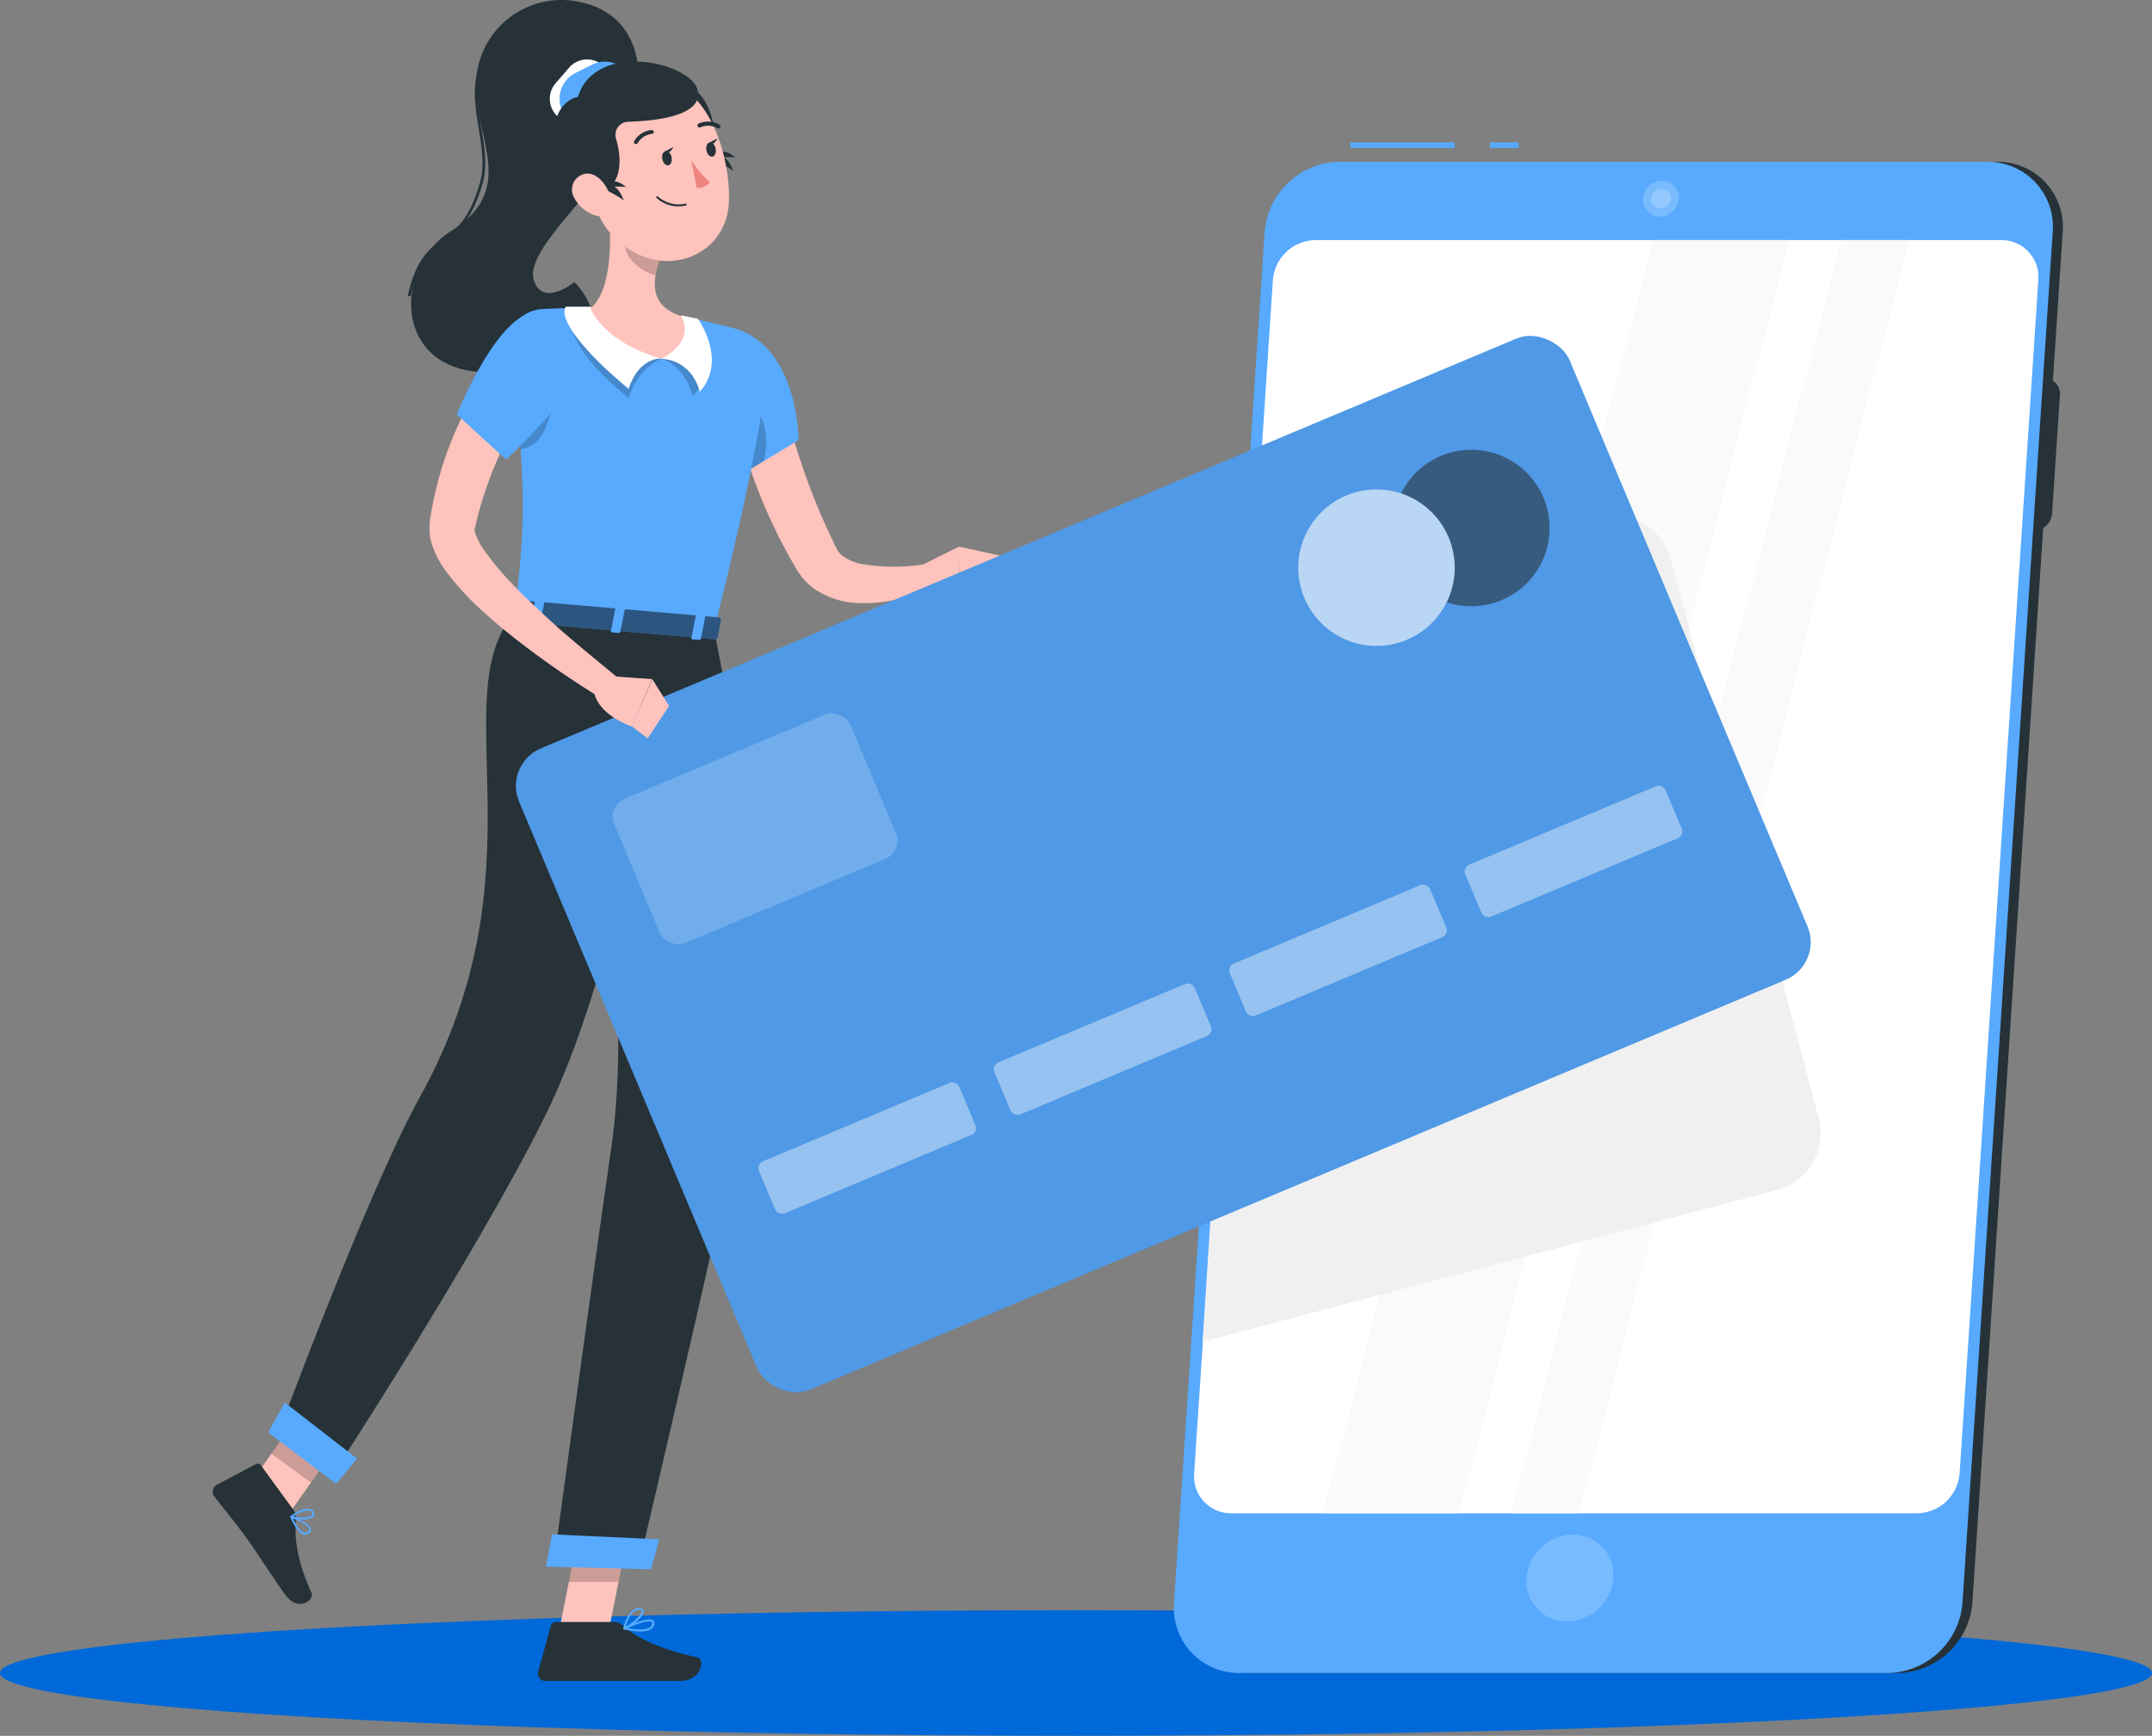 <svg xmlns="http://www.w3.org/2000/svg" width="554.206" height="447.086" viewBox="0 0 554.206 447.086">
  <rect x="0" y="0" width="554.206" height="447.086" fill="#808080" stroke="none"/>
  <g id="Mobile_payments-rafiki_2_" data-name="Mobile payments-rafiki (2)" transform="translate(-56.11 -114.732)">
    <g id="freepik--Shadow--inject-56" transform="translate(56.11 529.462)">
      <ellipse id="freepik--path--inject-56" cx="277.103" cy="16.178" rx="277.103" ry="16.178" fill="#0069d9"/>
    </g>
    <g id="freepik--Device--inject-56" transform="translate(358.402 151.402)">
      <path id="Path_13309" data-name="Path 13309" d="M453.262,533.127H286.334a16.75,16.75,0,0,1-16.879-18.065l23.3-353.107A19.637,19.637,0,0,1,312,143.89H478.916a16.75,16.75,0,0,1,16.864,18.065L472.513,515.062A19.637,19.637,0,0,1,453.262,533.127Z" transform="translate(-266.861 -138.888)" fill="#263238"/>
      <path id="Path_13310" data-name="Path 13310" d="M429.935,222.111H409.727a4.045,4.045,0,0,1-4.073-4.359l2.015-30.584a4.745,4.745,0,0,1,4.659-4.288h20.194a4.045,4.045,0,0,1,4.073,4.288l-2.015,30.584a4.731,4.731,0,0,1-4.645,4.359Z" transform="translate(-208.391 -122.154)" fill="#263238"/>
      <rect id="Rectangle_3932" data-name="Rectangle 3932" width="7.389" height="1.429" transform="translate(81.442)" fill="#58aaff"/>
      <rect id="Rectangle_3933" data-name="Rectangle 3933" width="26.869" height="1.429" transform="translate(45.47)" fill="#58aaff"/>
      <path id="Path_13311" data-name="Path 13311" d="M451.482,533.127H284.554a16.764,16.764,0,0,1-16.879-18.065l23.353-353.107a19.637,19.637,0,0,1,19.251-18.065H477.207a16.75,16.75,0,0,1,16.764,18.065L470.733,515.062a19.637,19.637,0,0,1-19.251,18.065Z" transform="translate(-267.625 -138.888)" fill="#58aaff"/>
      <path id="Path_13312" data-name="Path 13312" d="M457.492,485.939h-176.6a9.518,9.518,0,0,1-9.59-10.261l20.28-307.416A11.148,11.148,0,0,1,302.469,158H479.116a9.518,9.518,0,0,1,9.59,10.262l-20.28,307.416a11.148,11.148,0,0,1-10.933,10.261Z" transform="translate(-266.06 -132.832)" fill="#fff"/>
      <path id="Path_13313" data-name="Path 13313" d="M414.567,158H379.495L294.53,485.939H329.6Z" transform="translate(-256.077 -132.832)" fill="#fafafa"/>
      <path id="Path_13314" data-name="Path 13314" d="M430.921,158H413.385L328.42,485.939h17.536Z" transform="translate(-241.533 -132.832)" fill="#fafafa"/>
      <path id="Path_13315" data-name="Path 13315" d="M431.487,363.014,393.357,218.8a14.992,14.992,0,0,0-18.293-10.647l-90.21,23.839L272.82,420.438l148.02-39.117A15.021,15.021,0,0,0,431.487,363.014Z" transform="translate(-265.395 -111.522)" fill="#f0f0f0"/>
      <ellipse id="Ellipse_848" data-name="Ellipse 848" cx="11.548" cy="10.805" rx="11.548" ry="10.805" transform="matrix(0.719, -0.695, 0.695, 0.719, 86.19, 370.017)" fill="#fff" opacity="0.2"/>
      <path id="Path_13316" data-name="Path 13316" d="M361.4,151.926a5.016,5.016,0,0,1-4.931,4.616,4.288,4.288,0,0,1-4.288-4.616,5,5,0,0,1,4.931-4.616,4.288,4.288,0,0,1,4.288,4.616Z" transform="translate(-231.339 -137.42)" fill="#fff" opacity="0.2"/>
      <path id="Path_13317" data-name="Path 13317" d="M358.7,151.3a2.744,2.744,0,0,1-2.7,2.544,2.344,2.344,0,0,1-2.372-2.544,2.744,2.744,0,0,1,2.7-2.544A2.344,2.344,0,0,1,358.7,151.3Z" transform="translate(-230.72 -136.798)" fill="#fff" opacity="0.2"/>
    </g>
    <g id="freepik--Character--inject-56" transform="translate(110.901 114.733)">
      <path id="Path_13318" data-name="Path 13318" d="M186.118,148.072c5.331-13.106,3.416-29.069-11.7-32.642a22.024,22.024,0,0,0-27.5,22.281c.6,14.292,10,26.2-6.474,36.558s-14.721,41.589,17.15,35.558S172.24,187.4,172.24,187.4s-7.818,6.374-10.333-.114C158.72,178.885,179.944,163.407,186.118,148.072Z" transform="translate(-79.112 -114.733)" fill="#263238"/>
      <path id="Path_13319" data-name="Path 13319" d="M130.29,186.47l-.7-.157c2.129-9.533,5.474-11.991,9-14.592s6.874-5.074,9.575-14.449c1.272-4.416.472-9.3-.314-14.02-1-6.017-2.029-12.248,1.072-17.822l.615.357c-2.973,5.345-1.958,11.433-.986,17.35.8,4.8,1.629,9.761.3,14.292-2.758,9.6-6.36,12.248-9.833,14.821S132.363,177.209,130.29,186.47Z" transform="translate(-79.365 -110.142)" fill="#263238"/>
      <path id="Path_13320" data-name="Path 13320" d="M201.514,188.43c.1.486.272,1.215.429,1.872l.5,2.015c.343,1.358.729,2.715,1.129,4.073.815,2.7,1.686,5.431,2.63,8.118a171.5,171.5,0,0,0,6.46,15.907l1.8,3.759a5.717,5.717,0,0,0,1.272,1.786,11.777,11.777,0,0,0,5.559,2.458,50.551,50.551,0,0,0,16.135,0l1.929,6.074a45.5,45.5,0,0,1-4.53,1.715,46.743,46.743,0,0,1-4.659,1.286,37.66,37.66,0,0,1-10,.929,21.266,21.266,0,0,1-11.1-3.5,16.178,16.178,0,0,1-4.6-4.888l-.229-.357-.143-.243-.286-.514-.586-1-1.158-2.029A140.645,140.645,0,0,1,194.2,209c-1.086-2.858-2.158-5.845-3.03-8.861-.429-1.429-.858-3.016-1.243-4.559s-.729-3-1.043-4.831Z" transform="translate(-53.919 -83.103)" fill="#ffc3bd"/>
      <path id="Path_13321" data-name="Path 13321" d="M193.46,174.715c14.42,6.431,14.292,28.04,14.292,28.04l-15.192,9.132s-11.433-16.921-10.576-24.61C182.827,179.26,185.285,171.1,193.46,174.715Z" transform="translate(-56.899 -89.368)" fill="#58aaff"/>
      <path id="Path_13322" data-name="Path 13322" d="M194.77,187.8c-3.945-3.987-7.417.615-10.59,5.717a111.243,111.243,0,0,0,7.417,13.048l6.231-3.744C199.058,198.065,198.7,191.805,194.77,187.8Z" transform="translate(-55.937 -84.021)" opacity="0.2"/>
      <path id="Path_13323" data-name="Path 13323" d="M222.508,218.309l10.147-5.059.114,13.277s-7.575,1.315-12.62-4Z" transform="translate(-40.499 -72.451)" fill="#ffc3bd"/>
      <path id="Path_13324" data-name="Path 13324" d="M239.8,215.608l-1.744,9.861-9.047,1.058L228.9,213.25Z" transform="translate(-36.744 -72.451)" fill="#ffc3bd"/>
      <path id="Path_13325" data-name="Path 13325" d="M156.81,417.628l12.548,1.2,5.845-29.2-12.548-1.2Z" transform="translate(-67.683 2.732)" fill="#ffc3bd"/>
      <path id="Path_13326" data-name="Path 13326" d="M99.24,392.163l10.2,7.432,17.022-24.153-10.219-7.432Z" transform="translate(-92.391 -6.032)" fill="#ffc3bd"/>
      <path id="Path_13327" data-name="Path 13327" d="M115.246,390.445l-8.4-11.5a1,1,0,0,0-1.3-.315l-10.076,5.345a2.044,2.044,0,0,0-.615,2.987c3,3.959,4.645,5.717,8.346,10.79,2.287,3.116,6.86,10.333,10,14.635s7.56,1.429,6.646-.643c-4.145-9.3-4.288-14.749-3.973-19.108a3.259,3.259,0,0,0-.629-2.187Z" transform="translate(-94.448 -1.527)" fill="#263238"/>
      <path id="Path_13328" data-name="Path 13328" d="M172.634,407.051H157.571a1.229,1.229,0,0,0-1.186.915l-3.273,11.876a1.872,1.872,0,0,0,1.829,2.387h34.7c5.5,0,6.646-5.56,4.373-6.074-10.2-2.258-16.093-5.374-19.251-8.346a3.087,3.087,0,0,0-2.129-.758Z" transform="translate(-69.301 10.723)" fill="#263238"/>
      <path id="Path_13329" data-name="Path 13329" d="M174.427,389.641l-3.016,15.049H158.62l3.259-16.25Z" transform="translate(-66.906 2.736)" opacity="0.2"/>
      <path id="Path_13330" data-name="Path 13330" d="M113.775,368.01l10.219,7.446L115.219,387.9,105,380.458Z" transform="translate(-89.919 -6.032)" opacity="0.2"/>
      <path id="Path_13331" data-name="Path 13331" d="M214.006,187.637c-.886,9.647-4.087,28.584-13.449,65.585l-51.365-4.445c2.472-19.28,3.63-31.771-1.2-68.272a8.875,8.875,0,0,1,8.261-10c3.7-.2,8.1-.329,12.52-.157a164.511,164.511,0,0,1,23.324,2.015c4.53.815,9.361,1.987,13.291,3.016A11.6,11.6,0,0,1,214.006,187.637Z" transform="translate(-71.499 -90.9)" fill="#58aaff"/>
      <path id="Path_13332" data-name="Path 13332" d="M148.89,186.18c.657,5.717,1.143,10.819,1.429,15.392,4.731-.414,8.218-5.6,8.575-16.45C157.122,179.877,152.906,181.778,148.89,186.18Z" transform="translate(-71.082 -85.884)" opacity="0.2"/>
      <path id="Path_13333" data-name="Path 13333" d="M197.132,229.271s17.379,76.89,5.717,131.1C195.088,396.671,177.809,470,177.809,470l-21.909-.557s10.462-76.961,14.849-107.188c7.5-51.765-11.29-136.186-11.29-136.186Z" transform="translate(-68.074 -66.949)" fill="#263238"/>
      <path id="Path_13334" data-name="Path 13334" d="M174.022,239.18,163.06,256.459a530.085,530.085,0,0,1,6.274,61.883C184.741,290.759,177.438,253.772,174.022,239.18Z" transform="translate(-65.001 -61.323)" opacity="0.2"/>
      <path id="Path_13335" data-name="Path 13335" d="M181.559,400.254l-27.069-.686,1.572-8.318,27.612,1.3Z" transform="translate(-68.679 3.942)" fill="#58aaff"/>
      <path id="Path_13336" data-name="Path 13336" d="M207.263,228.83s-10.19,81.535-32.3,126.053c-17.85,35.958-55.195,93.111-55.195,93.111L106.12,437.061s23.353-63.213,36.616-87.094c32.542-58.6,5.945-103.258,24.4-124.767Z" transform="translate(-89.438 -67.322)" fill="#263238"/>
      <rect id="Rectangle_3934" data-name="Rectangle 3934" width="293.453" height="179.119" rx="10.48" transform="translate(74.831 196.818) rotate(-22.79)" fill="#58aaff"/>
      <rect id="Rectangle_3935" data-name="Rectangle 3935" width="293.453" height="179.119" rx="10.48" transform="translate(74.831 196.818) rotate(-22.79)" opacity="0.1"/>
      <rect id="Rectangle_3936" data-name="Rectangle 3936" width="65.999" height="40.289" rx="5.04" transform="translate(101.443 207.669) rotate(-22.79)" fill="#fff" opacity="0.2"/>
      <rect id="Rectangle_3937" data-name="Rectangle 3937" width="55.952" height="14.535" rx="1.89" transform="translate(139.931 299.845) rotate(-22.79)" fill="#fff" opacity="0.4"/>
      <rect id="Rectangle_3938" data-name="Rectangle 3938" width="55.952" height="14.535" rx="1.89" transform="translate(200.565 274.377) rotate(-22.79)" fill="#fff" opacity="0.4"/>
      <rect id="Rectangle_3939" data-name="Rectangle 3939" width="55.952" height="14.535" rx="1.89" transform="translate(261.184 248.909) rotate(-22.79)" fill="#fff" opacity="0.4"/>
      <rect id="Rectangle_3940" data-name="Rectangle 3940" width="55.952" height="14.535" rx="1.89" transform="translate(321.818 223.44) rotate(-22.79)" fill="#fff" opacity="0.4"/>
      <g id="Group_12779" data-name="Group 12779" transform="translate(271.487 111.757)" opacity="0.6">
        <circle id="Ellipse_849" data-name="Ellipse 849" cx="20.151" cy="20.151" r="20.151" transform="translate(28.396 9.251) rotate(-13.27)" fill="#263238"/>
        <circle id="Ellipse_850" data-name="Ellipse 850" cx="20.151" cy="20.151" r="20.151" transform="matrix(0.6, -0.8, 0.8, 0.6, 0, 38.487)" fill="#fff"/>
      </g>
      <path id="Path_13337" data-name="Path 13337" d="M121.927,388.438,104.42,375.189l4.3-7.689,18.608,14.435Z" transform="translate(-90.168 -6.251)" fill="#58aaff"/>
      <path id="Path_13338" data-name="Path 13338" d="M149.283,223.148l-2.715,4.4c-.214.329.186.743.772.786L201.219,233c.457,0,.858-.157.915-.443l.858-4.559c.071-.314-.314-.615-.815-.657l-52.022-4.5A.958.958,0,0,0,149.283,223.148Z" transform="translate(-72.104 -68.343)" fill="#58aaff"/>
      <path id="Path_13339" data-name="Path 13339" d="M149.283,223.148l-2.715,4.4c-.214.329.186.743.772.786L201.219,233c.457,0,.858-.157.915-.443l.858-4.559c.071-.314-.314-.615-.815-.657l-52.022-4.5A.958.958,0,0,0,149.283,223.148Z" transform="translate(-72.104 -68.343)" opacity="0.5"/>
      <path id="Path_13340" data-name="Path 13340" d="M153.563,229.541l-1.429-.114c-.272,0-.472-.186-.443-.357l1.172-5.917c0-.186.286-.3.572-.272l1.429.114c.286,0,.486.186.443.357l-1.172,5.917A.546.546,0,0,1,153.563,229.541Z" transform="translate(-69.881 -68.319)" fill="#58aaff"/>
      <path id="Path_13341" data-name="Path 13341" d="M182.563,232.054l-1.429-.114c-.272,0-.472-.186-.443-.357l1.172-5.917a.514.514,0,0,1,.572-.272l1.429.114c.286,0,.486.186.443.357l-1.172,5.917C183.12,231.982,182.863,232.082,182.563,232.054Z" transform="translate(-57.435 -67.245)" fill="#58aaff"/>
      <path id="Path_13342" data-name="Path 13342" d="M168.064,230.805l-1.429-.129c-.286,0-.486-.186-.443-.357l1.172-5.917c0-.171.286-.3.557-.272l1.429.129c.272,0,.472.186.443.357l-1.172,5.917C168.593,230.705,168.35,230.82,168.064,230.805Z" transform="translate(-63.659 -67.783)" fill="#58aaff"/>
      <path id="Path_13343" data-name="Path 13343" d="M112.463,392.756a1.427,1.427,0,0,1-.486,0c-1.558-.314-2.858-2.958-3.544-4.5a.243.243,0,0,1,0-.272.214.214,0,0,1,.257,0c.486.172,4.745,1.815,5.074,3.373a.929.929,0,0,1-.314.929,1.758,1.758,0,0,1-.986.472Zm-3.33-4.173c.972,2.129,2.058,3.487,2.944,3.659a1.2,1.2,0,0,0,1.086-.4.457.457,0,0,0,.172-.472c-.2-.958-2.73-2.187-4.2-2.787Z" transform="translate(-88.463 2.522)" fill="#58aaff"/>
      <path id="Path_13344" data-name="Path 13344" d="M112.584,389.352a8.918,8.918,0,0,1-4.03-.429.251.251,0,0,1-.043-.429c.129-.086,3.073-2.229,4.845-1.829a1.515,1.515,0,0,1,1.043.757,1.015,1.015,0,0,1,0,1.258A2.859,2.859,0,0,1,112.584,389.352Zm-3.33-.758c1.429.414,4.1.443,4.759-.286.114-.114.214-.3,0-.672a1,1,0,0,0-.7-.515C112.112,386.879,110.054,388.066,109.254,388.594Z" transform="translate(-88.456 1.953)" fill="#58aaff"/>
      <path id="Path_13345" data-name="Path 13345" d="M172.712,409.678a20.982,20.982,0,0,1-4.116-.514.257.257,0,0,1,0-.472c.629-.3,6.088-2.858,7.46-1.887a.786.786,0,0,1,.357.772,1.786,1.786,0,0,1-.743,1.429,4.859,4.859,0,0,1-2.958.672Zm-3.259-.858c1.629.3,4.631.7,5.86-.229a1.429,1.429,0,0,0,.543-1.043c0-.2,0-.286-.129-.329C174.956,406.691,171.726,407.821,169.454,408.821Z" transform="translate(-62.691 10.525)" fill="#58aaff"/>
      <path id="Path_13346" data-name="Path 13346" d="M168.665,410.056a.215.215,0,0,1-.157,0,.229.229,0,0,1-.086-.243c0-.243,1.286-5.631,4.288-5.288.743.1.943.457.986.758.186,1.429-3.259,4.145-4.916,4.816Zm3.744-5.1c-1.9,0-3,3.144-3.373,4.4,1.786-.943,4.288-3.187,4.13-4.059,0-.071,0-.272-.557-.329Z" transform="translate(-62.703 9.633)" fill="#58aaff"/>
      <path id="Path_13347" data-name="Path 13347" d="M161.064,187.476l-.757,1.072-.829,1.215c-.557.829-1.115,1.672-1.644,2.544-1.086,1.715-2.072,3.5-3.073,5.288a93.834,93.834,0,0,0-5.2,11.133,95.326,95.326,0,0,0-3.759,11.648l-.672,2.858c0-.086-.086.214.071.757a16.078,16.078,0,0,0,2.129,4.288,70.034,70.034,0,0,0,7.746,9.3c2.858,3.03,6.031,5.96,9.19,8.875s6.474,5.717,9.79,8.475,6.7,5.545,10,8.232l-3.573,5.274a234.966,234.966,0,0,1-22.138-14.892c-3.573-2.687-7.074-5.517-10.462-8.575a72.8,72.8,0,0,1-9.676-10.3,25.3,25.3,0,0,1-4-7.3,13.105,13.105,0,0,1-.615-5.717v-.615l.071-.429.143-.872.3-1.729a93.639,93.639,0,0,1,3.544-13.563,107.192,107.192,0,0,1,5.559-12.863c1.072-2.087,2.244-4.1,3.5-6.088.615-1,1.258-1.987,1.929-2.973l1.058-1.429c.372-.5.686-.943,1.186-1.558Z" transform="translate(-77.683 -86.923)" fill="#ffc3bd"/>
      <path id="Path_13348" data-name="Path 13348" d="M157.685,171.117c-9.8,2.573-19.265,26.34-19.265,26.34l12.691,11.6s19.937-18.179,19.265-26.383C169.819,175.7,165.56,169.03,157.685,171.117Z" transform="translate(-75.576 -90.701)" fill="#58aaff"/>
      <path id="Path_13349" data-name="Path 13349" d="M164.156,170a24.955,24.955,0,0,1-5.459.5c-.386,7.06,4.145,13.877,15.278,23.024,2.673-8.332,8.575-10.133,8.575-10.133Z" transform="translate(-66.883 -91.013)" opacity="0.2"/>
      <path id="Path_13350" data-name="Path 13350" d="M180.324,171.57s1.3.186,4.4.9c2.072,3.187,4.759,13.006-1.343,20.008-2.372-8.575-8.032-9.661-8.032-9.661Z" transform="translate(-59.726 -90.339)" opacity="0.2"/>
      <path id="Path_13351" data-name="Path 13351" d="M164.523,170h-6.346c-2.072,3.187,5.059,12.019,16.178,21.166,2.673-8.332,8.575-7.832,8.575-7.832Z" transform="translate(-67.25 -91.013)" fill="#fff"/>
      <path id="Path_13352" data-name="Path 13352" d="M180.324,171.57s1.3.186,4.4.9c2.072,3.187,6.546,11.819.443,18.765-2.372-8.575-9.818-8.461-9.818-8.461Z" transform="translate(-59.726 -90.339)" fill="#fff"/>
      <path id="Path_13353" data-name="Path 13353" d="M167.1,152.05c.829,7.632,1.1,21.438-4.588,26.068,0,0,2.958,8.575,18.351,13.034,9.261-5.345,4.974-11.019,4.974-11.019-8.189-2.715-7.432-8.9-5.474-14.62Z" transform="translate(-65.237 -98.717)" fill="#ffc3bd"/>
      <path id="Path_13354" data-name="Path 13354" d="M169.8,155.9l7.86,7.961a23.871,23.871,0,0,0-1.086,4.073c-3.158-.729-7.732-4.016-7.775-7.389A13.592,13.592,0,0,1,169.8,155.9Z" transform="translate(-62.537 -97.064)" opacity="0.2"/>
      <path id="Path_13355" data-name="Path 13355" d="M178.413,130.994c2.5-2.758,7.46.757,9.29,7.517,2.744,10-4.573,10.719-8.4,5.717S176.327,133.295,178.413,130.994Z" transform="translate(-59.174 -108.159)" fill="#263238"/>
      <path id="Path_13356" data-name="Path 13356" d="M183.3,143.118a27.884,27.884,0,0,1,7.046,3.63C189.1,143.718,187.988,141.875,183.3,143.118Z" transform="translate(-56.314 -102.719)" fill="#263238"/>
      <path id="Path_13357" data-name="Path 13357" d="M184.31,143.859a22,22,0,0,1,6.174-.343C188.455,141.958,186.983,141.187,184.31,143.859Z" transform="translate(-55.881 -102.988)" fill="#263238"/>
      <path id="Path_13358" data-name="Path 13358" d="M161.188,150.238c3.187,12.191,4.288,17.422,11.748,22.524,11.248,7.689,25.525,1.115,26.054-11.791.472-11.6-4.816-29.584-17.865-32.128a17.15,17.15,0,0,0-19.937,21.395Z" transform="translate(-66.073 -108.824)" fill="#ffc3bd"/>
      <path id="Path_13359" data-name="Path 13359" d="M169.386,135.471l-3.53,4.1a6.117,6.117,0,0,1-8.575.629h0a6.117,6.117,0,0,1-.643-8.575l3.53-4.087a6.131,6.131,0,0,1,8.575-.643h0a6.131,6.131,0,0,1,.643,8.575Z" transform="translate(-68.382 -110.135)" fill="#fff"/>
      <path id="Path_13360" data-name="Path 13360" d="M171.89,139.874l-4.288,2.144a7.417,7.417,0,0,1-9.9-3.359h0a7.432,7.432,0,0,1,3.359-9.919l4.288-2.144a7.432,7.432,0,0,1,9.918,3.373h0A7.417,7.417,0,0,1,171.89,139.874Z" transform="translate(-67.628 -109.965)" fill="#58aaff"/>
      <path id="Path_13361" data-name="Path 13361" d="M166.838,160.5s8.8-2.015,5.059-14.892a3.373,3.373,0,0,1,3.173-4.288c9.919-.272,19.194-2.344,17.879-8.089-1.644-7.26-26.354-12.863-30.842,1.672C153.346,136.949,153.017,154.213,166.838,160.5Z" transform="translate(-68.064 -109.969)" fill="#263238"/>
      <path id="Path_13362" data-name="Path 13362" d="M163.59,148.424a27.883,27.883,0,0,1,7.046,3.63C169.392,149.052,168.278,147.209,163.59,148.424Z" transform="translate(-64.773 -100.436)" fill="#263238"/>
      <path id="Path_13363" data-name="Path 13363" d="M164.6,149.184a22,22,0,0,1,6.174-.343C168.759,147.312,167.287,146.526,164.6,149.184Z" transform="translate(-64.34 -100.696)" fill="#263238"/>
      <path id="Path_13364" data-name="Path 13364" d="M159.781,152.3a9.218,9.218,0,0,0,5.417,4.488c3.1.929,4.7-1.815,3.9-4.773-.729-2.658-3.216-6.331-6.346-5.974a4.145,4.145,0,0,0-2.973,6.26Z" transform="translate(-66.667 -101.308)" fill="#ffc3bd"/>
      <path id="Path_13365" data-name="Path 13365" d="M175.476,144.043c.2,1,.9,1.715,1.544,1.586s1.029-1.058.843-2.058-.9-1.715-1.558-1.586S175.276,143.028,175.476,144.043Z" transform="translate(-59.695 -103.043)" fill="#263238"/>
      <path id="Path_13366" data-name="Path 13366" d="M183.426,142.468c.2,1.015.886,1.715,1.544,1.586s1.029-1.043.829-2.044-.886-1.715-1.544-1.586S183.226,141.468,183.426,142.468Z" transform="translate(-56.283 -103.713)" fill="#263238"/>
      <path id="Path_13367" data-name="Path 13367" d="M183.8,140.852l2.272-1.172S185.2,141.809,183.8,140.852Z" transform="translate(-56.1 -104.026)" fill="#263238"/>
      <path id="Path_13368" data-name="Path 13368" d="M180.68,143.61a27.355,27.355,0,0,0,4.845,5.717,4.4,4.4,0,0,1-3.459,1.429Z" transform="translate(-57.439 -102.339)" fill="#ed847e"/>
      <path id="Path_13369" data-name="Path 13369" d="M180.138,152.706a8.289,8.289,0,0,1-5.717-2.187.253.253,0,0,1,.357-.357,8.146,8.146,0,0,0,7.146,1.844.247.247,0,0,1,.086.486,8.8,8.8,0,0,1-1.872.214Z" transform="translate(-60.156 -99.558)" fill="#263238"/>
      <path id="Path_13370" data-name="Path 13370" d="M170.84,141.776a.585.585,0,0,1-.257-.071.5.5,0,0,1-.171-.686,5.845,5.845,0,0,1,4.53-2.858.515.515,0,0,1,.514.486.5.5,0,0,1-.486.514,4.859,4.859,0,0,0-3.7,2.444A.5.5,0,0,1,170.84,141.776Z" transform="translate(-61.876 -104.678)" fill="#263238"/>
      <path id="Path_13371" data-name="Path 13371" d="M187.262,138.4a.471.471,0,0,1-.243,0,4.931,4.931,0,0,0-4.445-.286.537.537,0,1,1-.486-.958,5.831,5.831,0,0,1,5.388.3.486.486,0,0,1,.186.672.472.472,0,0,1-.4.272Z" transform="translate(-56.96 -105.332)" fill="#263238"/>
      <path id="Path_13372" data-name="Path 13372" d="M166.709,236.56l11.433.8-5.159,12.219s-9.547-3.016-9.933-10Z" transform="translate(-65.005 -62.447)" fill="#ffc3bd"/>
      <path id="Path_13373" data-name="Path 13373" d="M179.543,244.037l-5.531,8.346-4-3.044L175.2,237.12Z" transform="translate(-62.018 -62.207)" fill="#ffc3bd"/>
      <path id="Path_13374" data-name="Path 13374" d="M175.85,142.412l2.272-1.172S177.251,143.369,175.85,142.412Z" transform="translate(-59.512 -103.356)" fill="#263238"/>
    </g>
  </g>
</svg>
